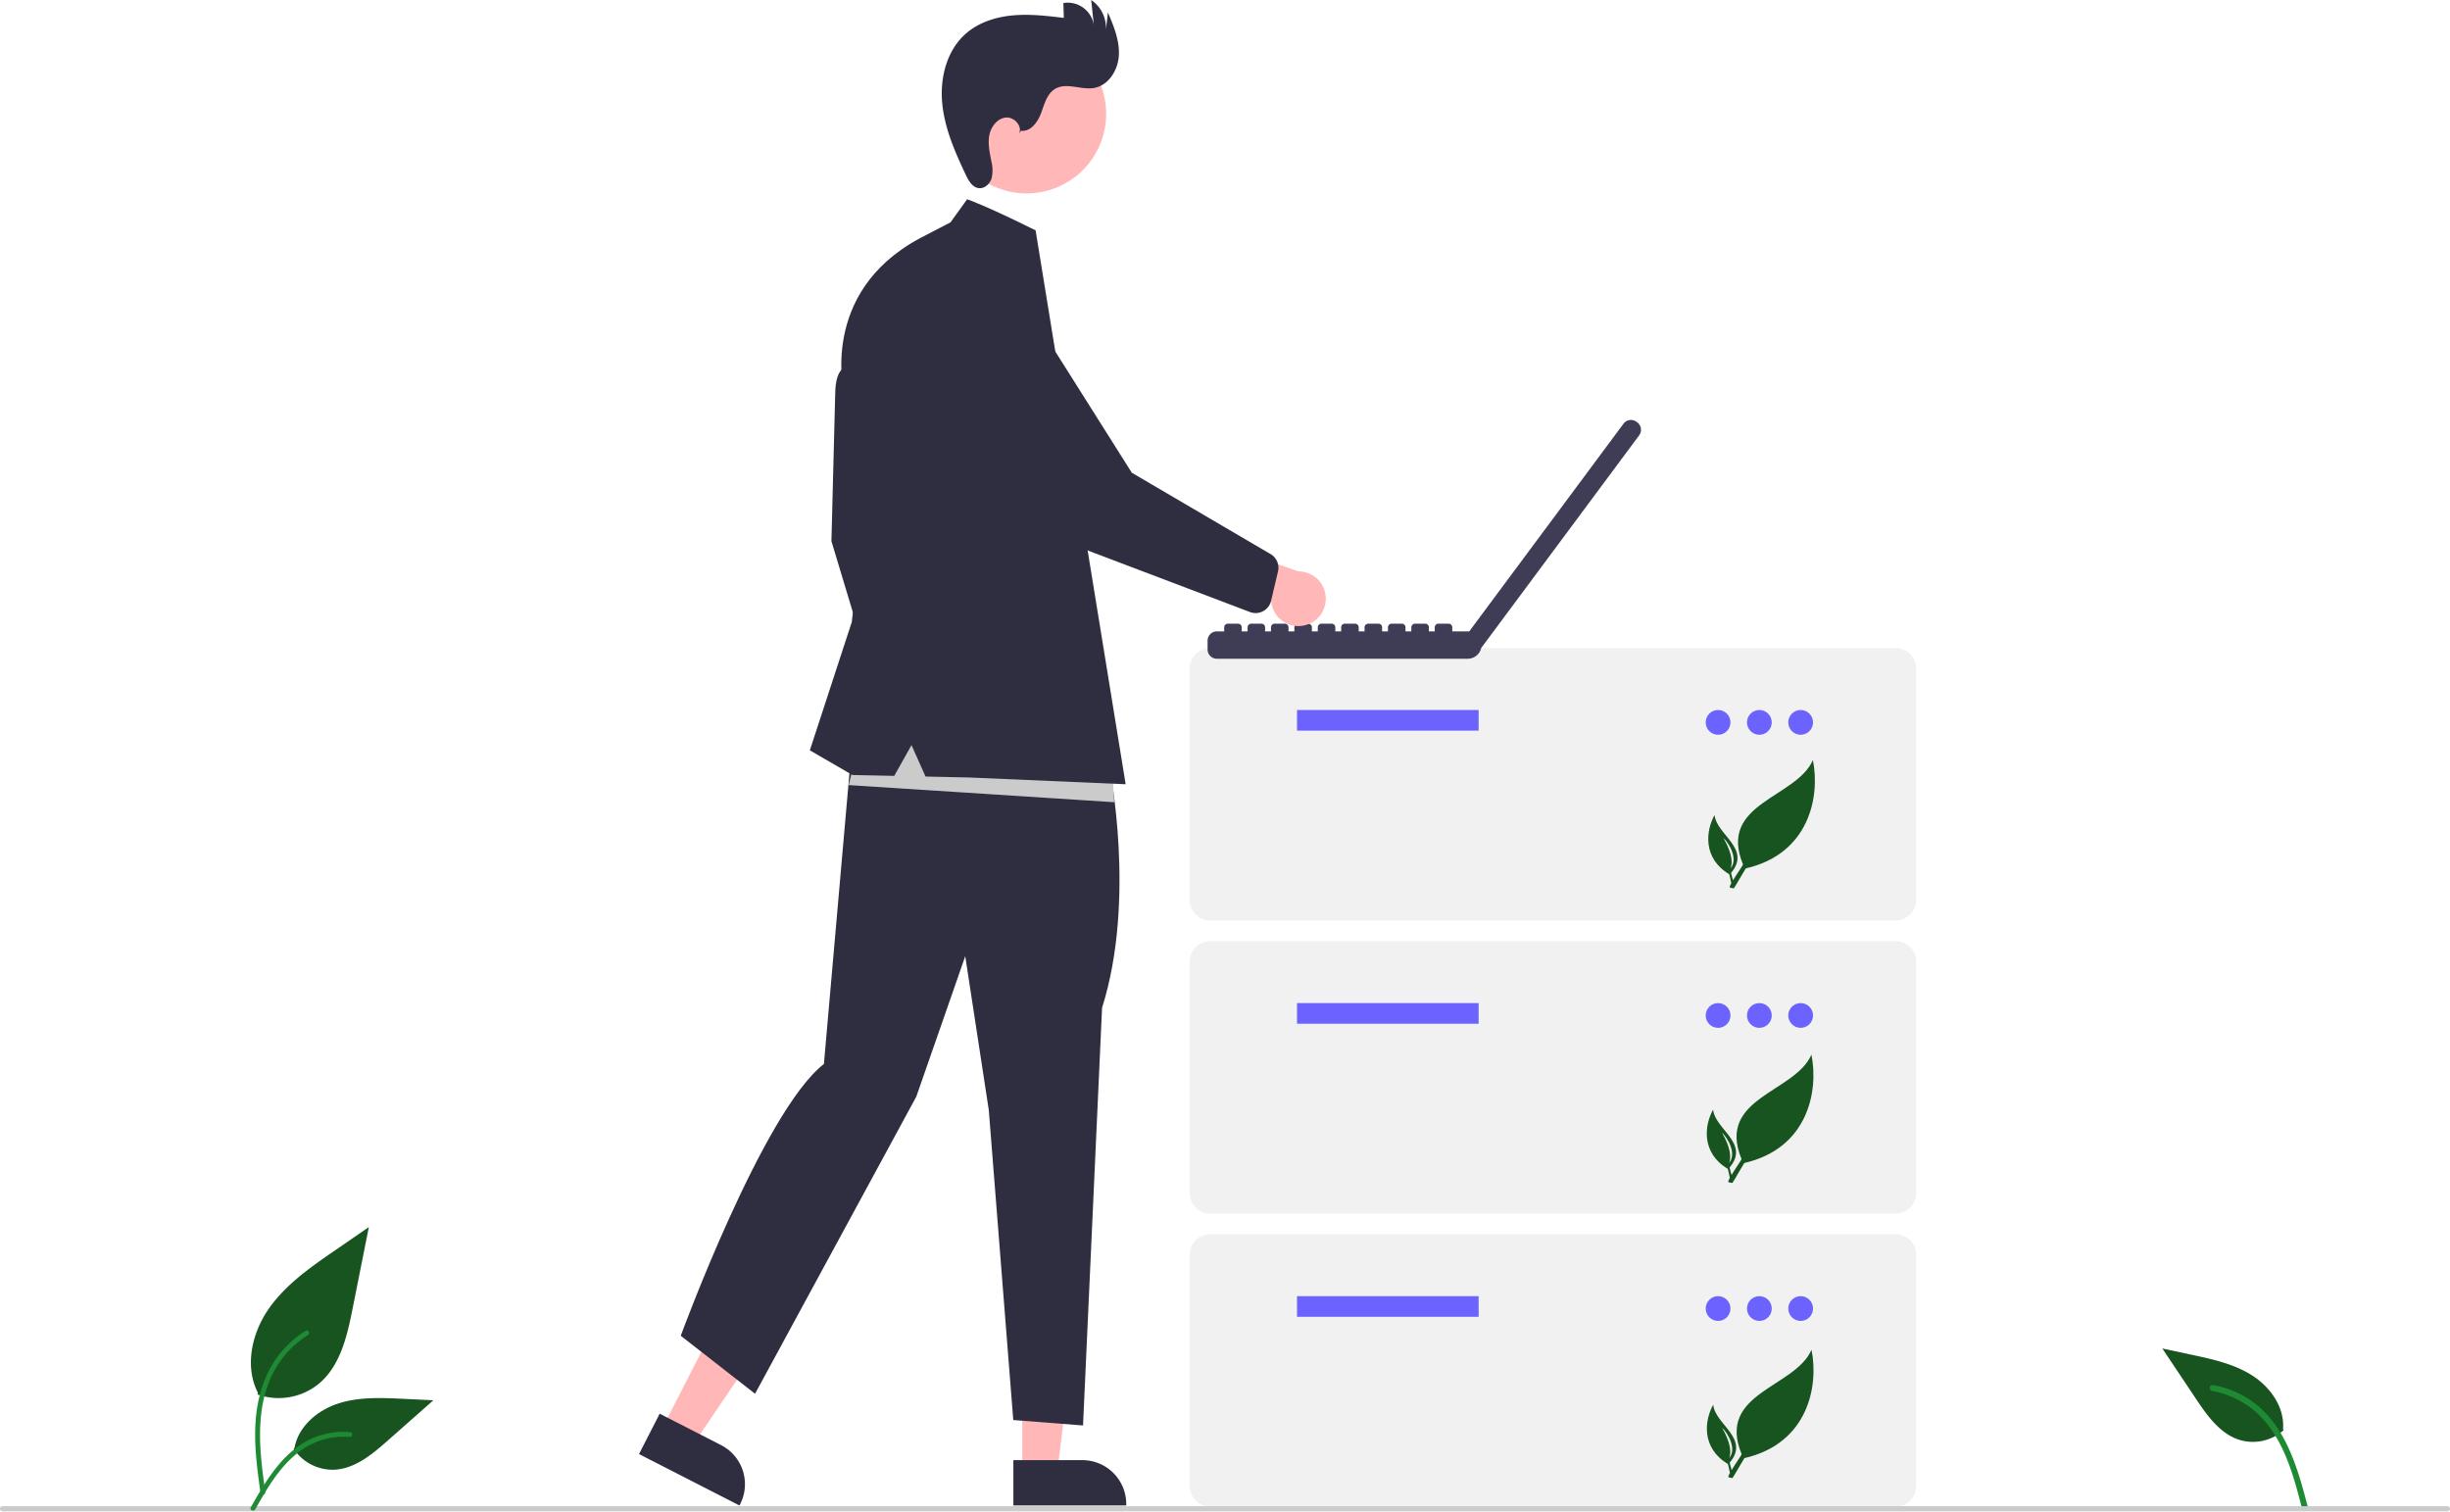 <?xml version="1.0" encoding="UTF-8" standalone="no"?>
<svg
   data-name="Layer 1"
   width="945"
   height="583.224"
   viewBox="0 0 945 583.224"
   version="1.1"
   id="svg18"
   sodipodi:docname="maintenance_with_leaf.svg"
   inkscape:version="1.3.2 (091e20ef0f, 2023-11-25, custom)"
   xmlns:inkscape="http://www.inkscape.org/namespaces/inkscape"
   xmlns:sodipodi="http://sodipodi.sourceforge.net/DTD/sodipodi-0.dtd"
   xmlns="http://www.w3.org/2000/svg"
   xmlns:svg="http://www.w3.org/2000/svg">
  <defs
     id="defs18" />
  <sodipodi:namedview
     id="namedview18"
     pagecolor="#ffffff"
     bordercolor="#000000"
     borderopacity="0.25"
     inkscape:showpageshadow="2"
     inkscape:pageopacity="0.0"
     inkscape:pagecheckerboard="0"
     inkscape:deskcolor="#d1d1d1"
     inkscape:zoom="1.1206349"
     inkscape:cx="467.14589"
     inkscape:cy="305.63031"
     inkscape:window-width="1920"
     inkscape:window-height="995"
     inkscape:window-x="0"
     inkscape:window-y="0"
     inkscape:window-maximized="1"
     inkscape:current-layer="svg18" />
  <path
     id="ec83fa9a-7bb4-4b90-a90b-e1cec4444963-28"
     data-name="Path 442"
     d="M1008.357,710.039a17.825,17.825,0,0,1-17.065,3.783c-7.508-2.371-12.442-9.35-16.813-15.895l-12.934-19.357,11.308,2.417c8.132,1.738,16.465,3.555,23.458,8.056s12.472,12.323,11.778,20.61"
     transform="translate(-127.5 -158.388)"
     fill="#e6e6e6"
     style="fill:#17541f;fill-opacity:1" />
  <path
     id="e32935a9-e392-46b4-9a67-68c65f1cc9fa-29"
     data-name="Path 443"
     d="M1017.531,739.208c-4.034-15.414-8.885-32.643-23.334-41.559a37.026,37.026,0,0,0-13.124-4.96c-1.465-.255-1.691,2.047-.229,2.302a34.398,34.398,0,0,1,20.026,11.389c4.979,5.738,8.187,12.733,10.578,19.883,1.464,4.38,2.631,8.851,3.799,13.316C1015.62,741.006,1017.908,740.652,1017.531,739.208Z"
     transform="translate(-127.5 -158.388)"
     fill="#f2f2f2"
     style="fill:#1e8b34;fill-opacity:1" />
  <path
     d="M858.659,513.481H594.335a7.971,7.971,0,0,1-7.962-7.962V416.349a7.971,7.971,0,0,1,7.962-7.962H858.659a7.971,7.971,0,0,1,7.962,7.962V505.519A7.971,7.971,0,0,1,858.659,513.481Z"
     transform="translate(-127.5 -158.388)"
     fill="#f1f1f1"
     id="path1" />
  <rect
     x="500.274"
     y="273.885"
     width="70.062"
     height="7.962"
     fill="#6c63ff"
     id="rect1" />
  <circle
     cx="662.69"
     cy="278.662"
     r="4.777"
     fill="#6c63ff"
     id="circle1" />
  <circle
     cx="678.613"
     cy="278.662"
     r="4.777"
     fill="#6c63ff"
     id="circle2" />
  <circle
     cx="694.536"
     cy="278.662"
     r="4.777"
     fill="#6c63ff"
     id="circle3" />
  <path
     d="M858.659,626.535H594.335a7.971,7.971,0,0,1-7.962-7.962V529.404a7.971,7.971,0,0,1,7.962-7.962H858.659a7.971,7.971,0,0,1,7.962,7.962v89.17A7.971,7.971,0,0,1,858.659,626.535Z"
     transform="translate(-127.5 -158.388)"
     fill="#f1f1f1"
     id="path3" />
  <rect
     x="500.274"
     y="386.939"
     width="70.062"
     height="7.962"
     fill="#6c63ff"
     id="rect3" />
  <circle
     cx="662.69"
     cy="391.716"
     r="4.777"
     fill="#6c63ff"
     id="circle4" />
  <circle
     cx="678.613"
     cy="391.716"
     r="4.777"
     fill="#6c63ff"
     id="circle5" />
  <circle
     cx="694.536"
     cy="391.716"
     r="4.777"
     fill="#6c63ff"
     id="circle6" />
  <path
     d="M858.659,739.589H594.335a7.971,7.971,0,0,1-7.962-7.962V642.458a7.971,7.971,0,0,1,7.962-7.962H858.659a7.971,7.971,0,0,1,7.962,7.962v89.17A7.971,7.971,0,0,1,858.659,739.589Z"
     transform="translate(-127.5 -158.388)"
     fill="#f1f1f1"
     id="path6" />
  <rect
     x="500.274"
     y="499.993"
     width="70.062"
     height="7.962"
     fill="#6c63ff"
     id="rect6" />
  <circle
     cx="662.69"
     cy="504.77"
     r="4.777"
     fill="#6c63ff"
     id="circle7" />
  <circle
     cx="678.613"
     cy="504.77"
     r="4.777"
     fill="#6c63ff"
     id="circle8" />
  <circle
     cx="694.536"
     cy="504.77"
     r="4.777"
     fill="#6c63ff"
     id="circle9" />
  <path
     d="M759.012,321.315l-.292-.216-.007-.005a3.576,3.576,0,0,0-5.003.739L694.213,401.938h-6.546v-1.538a1.431,1.431,0,0,0-1.431-1.431h-3.905a1.431,1.431,0,0,0-1.431,1.431v1.538h-2.26v-1.538a1.431,1.431,0,0,0-1.431-1.431h-3.905a1.431,1.431,0,0,0-1.431,1.431v1.538h-2.253v-1.538a1.431,1.431,0,0,0-1.431-1.431h-3.905a1.431,1.431,0,0,0-1.431,1.431v1.538h-2.26v-1.538a1.431,1.431,0,0,0-1.431-1.431H655.259a1.431,1.431,0,0,0-1.431,1.431v1.538h-2.253v-1.538a1.431,1.431,0,0,0-1.431-1.431h-3.905a1.43,1.43,0,0,0-1.431,1.431v1.538H642.549v-1.538a1.431,1.431,0,0,0-1.431-1.431H637.213a1.431,1.431,0,0,0-1.431,1.431v1.538h-2.26v-1.538a1.431,1.431,0,0,0-1.431-1.431h-3.905a1.431,1.431,0,0,0-1.431,1.431v1.538h-2.253v-1.538a1.431,1.431,0,0,0-1.431-1.431h-3.905a1.431,1.431,0,0,0-1.431,1.431v1.538h-2.26v-1.538a1.431,1.431,0,0,0-1.431-1.431h-3.905a1.431,1.431,0,0,0-1.431,1.431v1.538h-2.253v-1.538a1.431,1.431,0,0,0-1.431-1.431h-3.905a1.431,1.431,0,0,0-1.431,1.431v1.538H596.858a3.576,3.576,0,0,0-3.576,3.576V408.926a3.576,3.576,0,0,0,3.576,3.576h96.762a5.329,5.329,0,0,0,5.218-4.247l.037.028L759.745,326.325l.006-.007A3.577,3.577,0,0,0,759.012,321.315Z"
     transform="translate(-127.5 -158.388)"
     fill="#3f3d56"
     id="path9" />
  <polygon
     points="255.504 550.825 267.523 556.976 296.966 513.544 279.228 504.466 255.504 550.825"
     fill="#ffb7b7"
     id="polygon9" />
  <path
     d="M381.946,703.72l23.67,12.113.001 0a16.946,16.946,0,0,1,7.364,22.804l-.251.49-38.754-19.833Z"
     transform="translate(-127.5 -158.388)"
     fill="#2f2e41"
     id="path10" />
  <polygon
     points="394.317 567.652 407.819 567.652 414.242 515.575 394.315 515.575 394.317 567.652"
     fill="#ffb7b7"
     id="polygon10" />
  <path
     d="M518.373,721.632l26.589-.001h.001a16.946,16.946,0,0,1,16.945,16.944v.551l-43.534.002Z"
     transform="translate(-127.5 -158.388)"
     fill="#2f2e41"
     id="path11" />
  <path
     d="M458.663,301.261s-9.041-6.927-9.041,9.993l-1.428,55.913,15.941,52.82,9.279-17.131-3.807-37.117Z"
     transform="translate(-127.5 -158.388)"
     fill="#2f2e41"
     id="path12" />
  <path
     d="M555.377,454.192s10.484,51.058-2.796,92.96l-7.339,161.107-26.909-2.097-9.436-119.52-9.086-59.41-18.872,54.168L418.733,696.027l-28.657-22.366s31.756-86.649,55.217-104.842l11.766-134.011Z"
     transform="translate(-127.5 -158.388)"
     fill="#2f2e41"
     id="path13" />
  <circle
     cx="523.48"
     cy="202.314"
     r="30.683"
     transform="translate(-32.633 406.214) rotate(-61.337)"
     fill="#ffb7b7"
     id="circle13" />
  <path
     d="M521.309,208.822c3.678.479,6.453-3.285,7.739-6.763s2.267-7.529,5.465-9.408c4.369-2.567,9.959.52,14.955-.327,5.642-.957,9.311-6.936,9.598-12.651s-1.987-11.212-4.219-16.482l-.779,6.549a12.987,12.987,0,0,0-5.675-11.352l1.004,9.609A10.199,10.199,0,0,0,537.664,159.558l.158,5.726c-6.517-.775-13.09-1.551-19.626-.961s-13.118,2.658-18.071,6.963c-7.41,6.439-10.116,17.041-9.208,26.815s4.943,18.957,9.149,27.827c1.058,2.232,2.521,4.75,4.975,5.034,2.204.255,4.222-1.587,4.907-3.698a13.404,13.404,0,0,0-.059-6.585c-.62-3.295-1.402-6.662-.819-9.963s2.958-6.564,6.286-6.968,6.733,3.399,5.133,6.345Z"
     transform="translate(-127.5 -158.388)"
     fill="#2f2e41"
     id="path14" />
  <polygon
     points="429.776 309.458 327.357 302.85 335.066 270.913 428.674 291.838 429.776 309.458"
     fill="#cbcbcb"
     id="polygon14" />
  <path
     d="M494.114,244.158l6.424-8.919s7.18,2.44,26.41,12.012l1.359,8.356L561.685,460.909,501.014,458.292l-16.522-.352-5.407-12.12-6.667,11.863-16.134-.343-16.417-9.517,16.179-49.489,5.234-45.206-8.089-42.589s-10.179-39.108,29.027-60.195Z"
     transform="translate(-127.5 -158.388)"
     fill="#2f2e41"
     id="path15" />
  <path
     d="M630.863,399.573a10.486,10.486,0,0,1-13.041-9.406L581.827,380.526l14.48-12.857,31.962,11.127a10.543,10.543,0,0,1,2.595,20.777Z"
     transform="translate(-127.5 -158.388)"
     fill="#ffb7b7"
     id="path16" />
  <path
     d="M614.741,394.13a6.142,6.142,0,0,1-4.987.396l-59.213-22.474a63.227,63.227,0,0,1-34.032-28.684l-24.693-44.049a19.765,19.765,0,1,1,29.491-26.323L564.047,340.737l53.787,31.534a6.155,6.155,0,0,1,2.617,6.546l-2.675,11.334a6.143,6.143,0,0,1-1.866,3.15A6.074,6.074,0,0,1,614.741,394.13Z"
     transform="translate(-127.5 -158.388)"
     fill="#2f2e41"
     id="path17" />
  <path
     d="M1071.5,741.388h-943a1,1,0,0,1,0-2h943a1,1,0,0,1,0,2Z"
     transform="translate(-127.5 -158.388)"
     fill="#cbcbcb"
     id="path18" />
  <g
     transform="matrix(0.59,0,0,0.59,660.492,281.55)"
     id="g3921">
    <defs
       id="SvgjsDefs1018" />
    <g
       id="SvgjsG1019"
       featureKey="root"
       style="fill:#ffffff" />
    <g
       id="SvgjsG1020"
       featureKey="symbol1"
       transform="matrix(0.103,0,0,0.103,-11.439,18.048)"
       inkscape:export-filename="/tmp/test.png"
       inkscape:export-xdpi="116.02285"
       inkscape:export-ydpi="116.02285"
       style="fill:#17541f">
      <defs
         id="defs3911" />
      <g
         id="g3915">
        <path
           d="M 231,798 C 227,779 219,741 218,741 49,640 69,465 125,365 c 12,126 235,213 105,367 -1,2 6,26 12,48 26,-44 65,-97 63,-102 C 145,288 645,258 749,16 c 47,234 -24,596 -426,688 -2,1 -73,126 -76,127 0,-2 -30,-1 -26,-11 2,-6 6,-14 10,-22 z M 330,625 C 267,476 452,312 544,271 356,439 324,564 330,625 Z m -104,79 c 51,-59 -9,-160 -45,-193 61,105 57,166 45,193 z"
           style="fill:#17541f"
           id="path3913"
           inkscape:connector-curvature="0" />
      </g>
    </g>
  </g>
  <g
     transform="matrix(0.59,0,0,0.59,659.926,395.194)"
     id="g3921-3">
    <defs
       id="SvgjsDefs1018-6" />
    <g
       id="SvgjsG1019-7"
       featureKey="root"
       style="fill:#ffffff" />
    <g
       id="SvgjsG1020-5"
       featureKey="symbol1"
       transform="matrix(0.103,0,0,0.103,-11.439,18.048)"
       inkscape:export-filename="/tmp/test.png"
       inkscape:export-xdpi="116.02285"
       inkscape:export-ydpi="116.02285"
       style="fill:#17541f">
      <defs
         id="defs3911-3" />
      <g
         id="g3915-5">
        <path
           d="M 231,798 C 227,779 219,741 218,741 49,640 69,465 125,365 c 12,126 235,213 105,367 -1,2 6,26 12,48 26,-44 65,-97 63,-102 C 145,288 645,258 749,16 c 47,234 -24,596 -426,688 -2,1 -73,126 -76,127 0,-2 -30,-1 -26,-11 2,-6 6,-14 10,-22 z M 330,625 C 267,476 452,312 544,271 356,439 324,564 330,625 Z m -104,79 c 51,-59 -9,-160 -45,-193 61,105 57,166 45,193 z"
           style="fill:#17541f"
           id="path3913-6"
           inkscape:connector-curvature="0" />
      </g>
    </g>
  </g>
  <g
     transform="matrix(0.59,0,0,0.59,659.963,509.034)"
     id="g3921-3-2">
    <defs
       id="SvgjsDefs1018-6-9" />
    <g
       id="SvgjsG1019-7-1"
       featureKey="root"
       style="fill:#ffffff" />
    <g
       id="SvgjsG1020-5-2"
       featureKey="symbol1"
       transform="matrix(0.103,0,0,0.103,-11.439,18.048)"
       inkscape:export-filename="/tmp/test.png"
       inkscape:export-xdpi="116.02285"
       inkscape:export-ydpi="116.02285"
       style="fill:#17541f">
      <defs
         id="defs3911-3-7" />
      <g
         id="g3915-5-0">
        <path
           d="M 231,798 C 227,779 219,741 218,741 49,640 69,465 125,365 c 12,126 235,213 105,367 -1,2 6,26 12,48 26,-44 65,-97 63,-102 C 145,288 645,258 749,16 c 47,234 -24,596 -426,688 -2,1 -73,126 -76,127 0,-2 -30,-1 -26,-11 2,-6 6,-14 10,-22 z M 330,625 C 267,476 452,312 544,271 356,439 324,564 330,625 Z m -104,79 c 51,-59 -9,-160 -45,-193 61,105 57,166 45,193 z"
           style="fill:#17541f"
           id="path3913-6-9"
           inkscape:connector-curvature="0" />
      </g>
    </g>
  </g>
  <path
     d="m 99.363,537.916 a 24.498,24.498 0 0 0 23.656,-4.167 c 8.286,-6.954 10.884,-18.412 12.997,-29.021 q 3.126,-15.69 6.252,-31.379 l -13.089,9.013 c -9.413,6.482 -19.038,13.171 -25.556,22.559 -6.518,9.388 -9.363,22.204 -4.126,32.362"
     fill="#e6e6e6"
     id="path25"
     style="fill:#17541f;fill-opacity:1;stroke-width:0.693" />
  <path
     d="m 100.482,575.907 c -1.325,-9.65 -2.687,-19.424 -1.758,-29.178 0.825,-8.662 3.468,-17.123 8.848,-24.06 a 40.023,40.023 0 0 1 10.269,-9.305 c 1.027,-0.648 1.972,0.979 0.95,1.625 a 38.05,38.05 0 0 0 -15.051,18.16 c -3.277,8.334 -3.803,17.419 -3.238,26.273 0.341,5.354 1.065,10.673 1.794,15.985 a 0.975,0.975 0 0 1 -0.657,1.157 0.946,0.946 0 0 1 -1.157,-0.657 z"
     fill="#f2f2f2"
     id="path26"
     style="fill:#1e8b34;fill-opacity:1;stroke-width:0.693" />
  <path
     d="m 113.242,558.831 a 18.033,18.033 0 0 0 15.713,8.11 c 7.954,-0.378 14.585,-5.929 20.555,-11.199 l 17.656,-15.589 -11.685,-0.559 c -8.403,-0.402 -17.024,-0.777 -25.028,1.814 -8.004,2.591 -15.386,8.828 -16.849,17.113"
     fill="#e6e6e6"
     id="path27"
     style="fill:#17541f;fill-opacity:1;stroke-width:0.693" />
  <path
     d="m 96.738,581.454 c 6.377,-11.283 13.773,-23.823 26.989,-27.83 a 30.117,30.117 0 0 1 11.352,-1.172 c 1.205,0.104 0.904,1.962 -0.299,1.858 a 27.979,27.979 0 0 0 -18.116,4.793 c -5.108,3.477 -9.085,8.311 -12.451,13.437 -2.062,3.14 -3.909,6.413 -5.756,9.681 -0.59,1.045 -2.316,0.291 -1.719,-0.766 z"
     fill="#f2f2f2"
     id="path28"
     style="fill:#1e8b34;fill-opacity:1;stroke-width:0.693" />
</svg>
